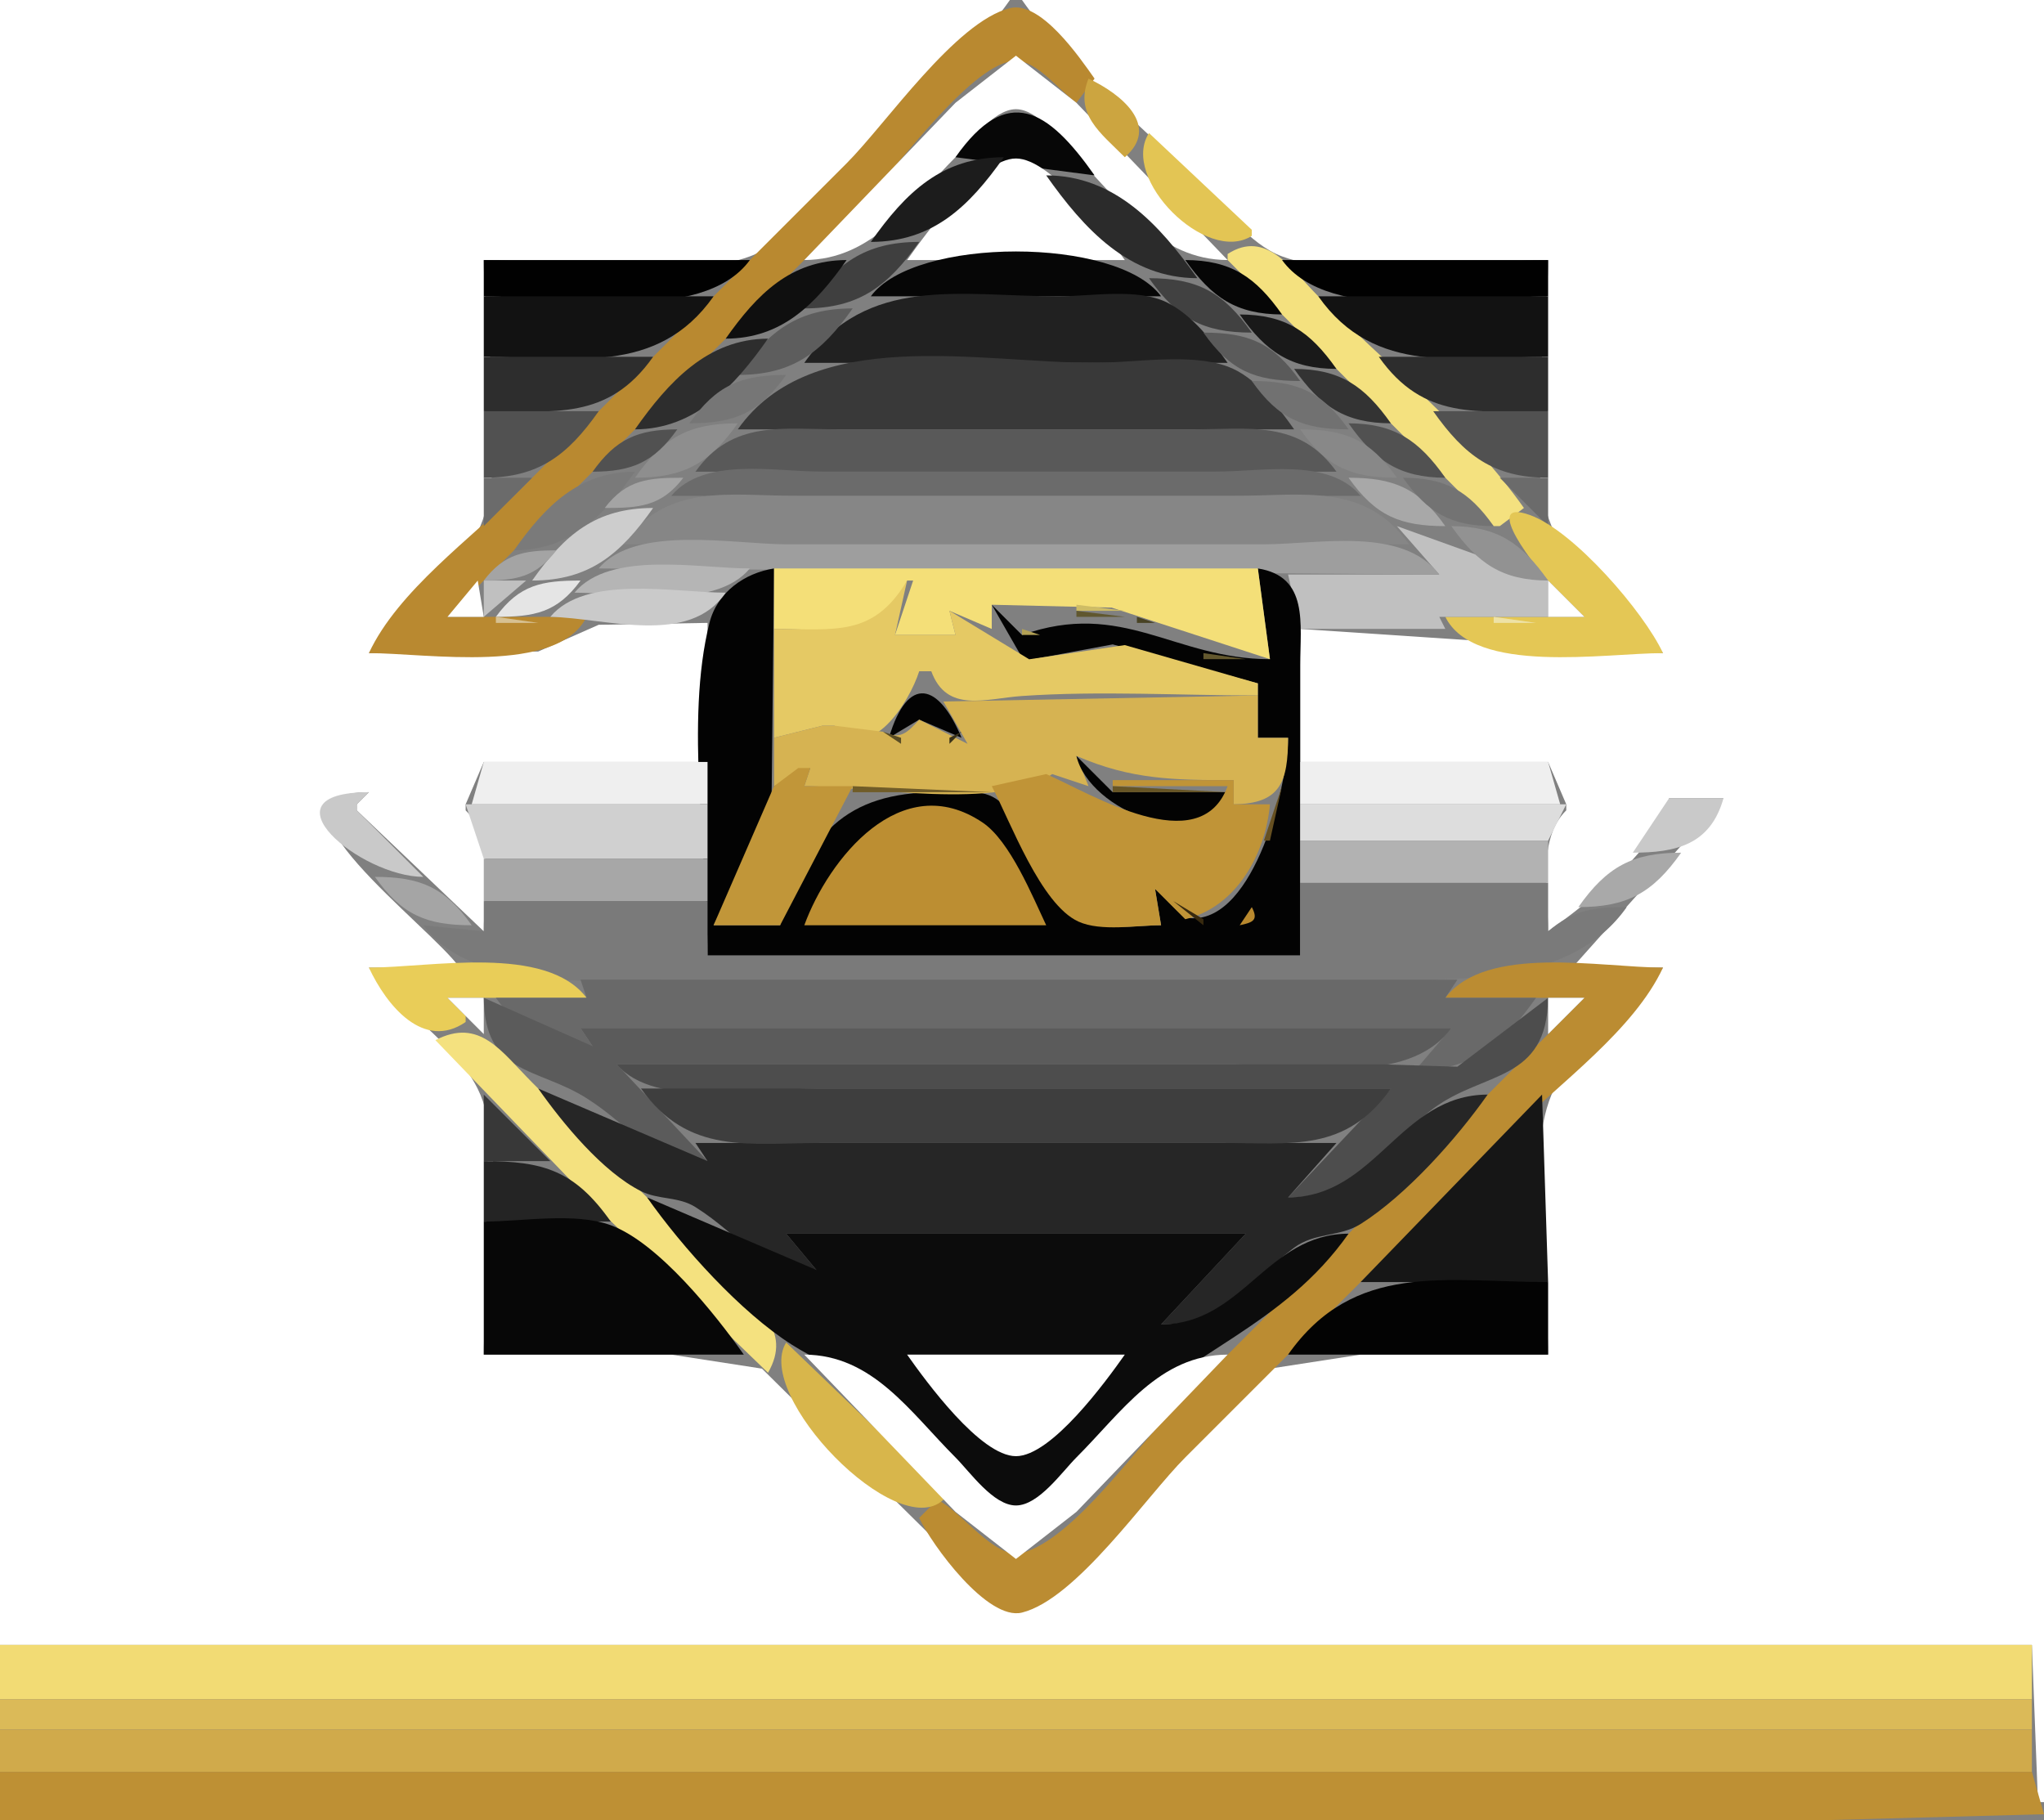 <?xml version="1.0" standalone="yes"?>
<svg width="338" height="301">
<rect width="100%" height="100%" fill="#808080" stroke="none"/>
<path style="fill:#ffffff; stroke:none;" d="M0 0L0 272L336 272L337 298L338 298L338 0L169 0C176.823 11.105 188.4 20.4 198 30C202.021 34.021 206.528 40.379 212 42.397C223.809 46.751 243.401 43 256 43C256 54.965 251.67 77.285 257.028 88C260.919 95.782 269.98 100.873 275 108L215 104L215 126L256 126L259 133L259 134C254.163 138.737 256 147.642 256 154C262.453 149.454 274.644 139.944 276 132L285 132L260 160L275 160C269.98 167.127 260.919 172.218 257.028 180C251.777 190.502 256 212.277 256 224L225 224L210 226.318L180 256L168 265.944L156 256L126 226.318L111 224L80 224C80 212.277 84.223 190.502 78.972 180C75.081 172.218 66.02 167.127 61 160L76 160C71.151 153.116 41.124 131.07 61 131L59 133L59 134L80 154C80 147.642 81.837 138.737 77 134L77 133L80 126L117 126L117 103L99 103.314L89 107.732L61 108C66.02 100.873 75.081 95.782 78.972 88C84.33 77.285 80 54.965 80 43C92.599 43 112.191 46.751 124 42.397C129.472 40.379 133.979 34.021 138 30C147.6 20.4 159.177 11.105 167 0L0 0z"/>
<path style="fill:#b98930; stroke:none;" d="M61 108C70.594 108 92.243 111.642 97 102L74 102L144 32C148.778 27.222 161.028 10.059 168 10.056C171.487 10.054 175.28 15.085 178 17L181 13C178.51 9.466 172.088 0.077 167 1.346C157.995 3.591 146.515 20.485 140 27L86 81C77.99 89.01 65.815 97.675 61 108z"/>
<path style="fill:#ffffff; stroke:none;" d="M133 43C144.311 42.96 150.503 33.496 158 26C160.391 23.61 164.247 18.056 168 18.056C171.753 18.056 175.609 23.61 178 26C185.497 33.496 191.689 42.96 203 43L178 17L168 9.207L158 17L133 43z"/>
<path style="fill:#cca540; stroke:none;" d="M180 13C177.618 18.868 182.022 22.008 186 26C191.96 20.837 185.383 15.511 180 13z"/>
<path style="fill:#070707; stroke:none;" d="M158 26L181 29C173.297 18.064 166.616 13.77 158 26z"/>
<path style="fill:#e3c554; stroke:none;" d="M190 22C185.176 29.491 199.509 43.824 207 39L207 38L190 22z"/>
<path style="fill:#ffffff; stroke:none;" d="M150 43L186 43C182.885 38.579 173.872 26.207 168 26.207C162.128 26.207 153.115 38.579 150 43z"/>
<path style="fill:#1c1c1c; stroke:none;" d="M144 40C154.222 39.992 160.221 34.204 166 26C155.778 26.008 149.779 31.796 144 40z"/>
<path style="fill:#2b2b2b; stroke:none;" d="M173 29C179.282 37.918 186.741 45.991 198 46C191.718 37.082 184.259 29.009 173 29z"/>
<path style="fill:#f4e17f; stroke:none;" d="M203 42L203 43L247 87L248 87L252 84C242.887 71.062 229.189 60.188 218 49C213.541 44.542 209.417 37.868 203 42z"/>
<path style="fill:#3f3f3f; stroke:none;" d="M133 51C141.995 50.993 146.812 47.365 152 40C143.005 40.007 138.188 43.635 133 51z"/>
<path style="fill:#010101; stroke:none;" d="M80 43L80 49C92.234 49 116.123 53.819 124 43L80 43z"/>
<path style="fill:#0f0f0f; stroke:none;" d="M120 56C129.272 55.967 134.807 50.372 140 43C130.728 43.033 125.193 48.628 120 56z"/>
<path style="fill:#060606; stroke:none;" d="M144 49L192 49C184.799 39.109 151.201 39.109 144 49M196 43C200.375 49.206 204.424 51.973 212 52C207.625 45.794 203.576 43.027 196 43z"/>
<path style="fill:#010101; stroke:none;" d="M212 43C219.877 53.819 243.766 49 256 49L256 43L212 43z"/>
<path style="fill:#414141; stroke:none;" d="M190 46C194.716 52.69 198.968 54.994 207 55C202.284 48.31 198.032 46.006 190 46z"/>
<path style="fill:#121212; stroke:none;" d="M80 49L80 59C94.552 59 108.634 62.294 118 49L80 49z"/>
<path style="fill:#212121; stroke:none;" d="M133 60L203 60C200.413 56.327 197.116 52.086 193 50.028C188.12 47.588 180.329 49 175 49C158.923 49 143.348 45.31 133 60z"/>
<path style="fill:#121212; stroke:none;" d="M218 49C227.366 62.294 241.448 59 256 59L256 49L218 49z"/>
<path style="fill:#5d5d5d; stroke:none;" d="M122 62C130.995 61.993 135.812 58.365 141 51C132.005 51.007 127.188 54.635 122 62z"/>
<path style="fill:#191919; stroke:none;" d="M205 52C209.375 58.206 213.424 60.973 221 61C216.625 54.794 212.576 52.027 205 52z"/>
<path style="fill:#5a5a5a; stroke:none;" d="M199 55C203.453 61.3 207.502 62.994 215 63C210.547 56.7 206.498 55.006 199 55z"/>
<path style="fill:#2d2d2d; stroke:none;" d="M105 71C114.974 70.965 121.467 63.855 127 56C117.026 56.035 110.533 63.145 105 71M80 59L80 68C91.672 68 100.553 69.564 108 59L80 59M228 59C235.447 69.564 244.328 68 256 68L256 59L228 59z"/>
<path style="fill:#393939; stroke:none;" d="M122 71L214 71C211.275 67.132 207.605 62.301 203 60.603C196.818 58.324 187.538 60 181 60C161.919 60 134.213 53.663 122 71z"/>
<path style="fill:#333333; stroke:none;" d="M214 61C218.375 67.206 222.424 69.973 230 70C225.625 63.794 221.576 61.027 214 61z"/>
<path style="fill:#767676; stroke:none;" d="M114 70C121.498 69.994 125.547 68.3 130 62C122.502 62.006 118.453 63.7 114 70z"/>
<path style="fill:#717171; stroke:none;" d="M207 63C211.453 69.3 215.502 70.994 223 71C218.547 64.7 214.498 63.006 207 63z"/>
<path style="fill:#515151; stroke:none;" d="M80 68L80 79C88.995 78.993 93.812 75.365 99 68L80 68M237 68C242.188 75.365 247.005 78.993 256 79L256 68L237 68z"/>
<path style="fill:#8e8e8e; stroke:none;" d="M105 79C113.032 78.994 117.284 76.69 122 70C113.968 70.006 109.716 72.31 105 79z"/>
<path style="fill:#515151; stroke:none;" d="M223 70C227.375 76.206 231.424 78.973 239 79C234.625 72.794 230.576 70.027 223 70M98 78C104.536 77.977 108.122 76.44 112 71C105.464 71.023 101.878 72.56 98 78z"/>
<path style="fill:#595959; stroke:none;" d="M115 78L221 78C214.849 69.37 206.564 71 197 71L139 71C129.436 71 121.151 69.37 115 78z"/>
<path style="fill:#888888; stroke:none;" d="M215 71C219.453 77.3 223.502 78.994 231 79C226.547 72.7 222.498 71.006 215 71z"/>
<path style="fill:#7a7a7a; stroke:none;" d="M85 91C94.272 90.967 99.807 85.372 105 78C95.728 78.033 90.193 83.628 85 91z"/>
<path style="fill:#6b6b6b; stroke:none;" d="M111 82L225 82C219.692 75.628 208.612 78 201 78L136 78C128.216 78 116.422 75.49 111 82M80 79L80 87L88 79L80 79z"/>
<path style="fill:#a4a4a4; stroke:none;" d="M100 84C105.693 83.996 109.368 83.767 113 79C107.307 79.004 103.632 79.233 100 84z"/>
<path style="fill:#a8a8a8; stroke:none;" d="M223 79C227.453 85.3 231.502 86.994 239 87C234.547 80.7 230.498 79.006 223 79z"/>
<path style="fill:#737373; stroke:none;" d="M232 79C236.132 84.845 239.927 86.975 247 87C242.868 81.155 239.073 79.025 232 79z"/>
<path style="fill:#6b6b6b; stroke:none;" d="M248 79L256 87L256 79L248 79z"/>
<path style="fill:#868686; stroke:none;" d="M103 90L233 90C225.731 79.717 215.302 82 204 82L132 82C120.698 82 110.269 79.717 103 90z"/>
<path style="fill:#cdcdcd; stroke:none;" d="M88 96C97.429 95.993 102.602 91.664 108 84C98.571 84.007 93.398 88.336 88 96z"/>
<path style="fill:#e4c755; stroke:none;" d="M262 102L239 102C243.757 111.642 265.406 108 275 108C271.81 101.16 260.279 87.808 253.02 85.176C244.415 82.055 254.702 94.699 255.995 95.995L262 102z"/>
<path style="fill:#c0c0c0; stroke:none;" d="M231 87L238 95L213 95L215 104L239 104L238 102L256 102L256 96L231 87z"/>
<path style="fill:#929292; stroke:none;" d="M240 87C244.375 93.206 248.424 95.973 256 96C251.625 89.794 247.576 87.027 240 87z"/>
<path style="fill:#9e9e9e; stroke:none;" d="M99 94L238 95C231.903 86.997 218.123 90 209 90L130 90C121.235 90 105.052 86.735 99 94z"/>
<path style="fill:#a4a4a4; stroke:none;" d="M80 96C85.368 95.981 88.623 95.433 92 91C86.632 91.019 83.377 91.567 80 96z"/>
<path style="fill:#b5b5b5; stroke:none;" d="M95 98C103.461 98 118.145 101.029 124 94C115.539 94 100.855 90.971 95 98z"/>
<path style="fill:#030303; stroke:none;" d="M117 158L215 158L215 110C215 103.2 216.466 95.322 208 94L210 109C194.183 108.998 185.68 99.079 169 105L164 100L169.326 109.292L184 106.558L208 113L208 122L213 122C212.995 129.364 207.556 152.261 197.054 151.836C194.956 151.752 192.729 148.151 191 147L192 153C187.917 153 181.946 154.086 178.29 151.972C171.048 147.786 171.463 136.379 164.61 132.028C161.984 130.36 157.959 131 155 131C139.866 130.999 133.265 138.031 129 153L118 153L127.571 134L128 94C123.132 94.751 118.586 97.943 117.318 103C113.232 119.289 117 141.175 117 158z"/>
<path style="fill:#f4df78; stroke:none;" d="M128 94L128 104C137.598 104 145.732 106.145 150 96L151 96L148 105L158 105L157 101L164 104L164 100L183.834 100.475L210 109L208 94L128 94z"/>
<path style="fill:#ffffff; stroke:none;" d="M79 96L74 102L80 102L79 96z"/>
<path style="fill:#c0c0c0; stroke:none;" d="M80 96L80 102L87 96L80 96z"/>
<path style="fill:#e5e5e5; stroke:none;" d="M82 102C88.324 101.995 92.101 101.355 96 96C89.676 96.005 85.899 96.645 82 102z"/>
<path style="fill:#e5c964; stroke:none;" d="M150 96C144.408 105.402 138.065 104 128 104L128 122L136 120L137 120L138 120C143.871 126.71 150.405 116.039 152 111L154 111C156.578 118.012 163 115.5 169 115.09C181.885 114.207 195.084 115 208 115L208 113L186 106.673L170.184 109.019L157 101L158 105L148 105L150 96z"/>
<path style="fill:#ffffff; stroke:none;" d="M256 96L256 102L262 102L256 96z"/>
<path style="fill:#cacaca; stroke:none;" d="M91 102C100.223 102.19 113.968 106.917 120 98C111.539 98 96.855 94.971 91 102z"/>
<path style="fill:#cebc65; stroke:none;" d="M178 100L178 101L186 101L178 100z"/>
<path style="fill:#60572f; stroke:none;" d="M178 101L178 102L186 102L178 101z"/>
<path style="fill:#d7c192; stroke:none;" d="M82 102L82 103L89 103L82 102z"/>
<path style="fill:#403728; stroke:none;" d="M97 102L98 103L97 102z"/>
<path style="fill:#484224; stroke:none;" d="M188 102L188 103L191 103L188 102z"/>
<path style="fill:#494531; stroke:none;" d="M238 102L239 103L238 102z"/>
<path style="fill:#eee2a6; stroke:none;" d="M247 102L247 103L254 103L247 102z"/>
<path style="fill:#6e6436; stroke:none;" d="M191.667 103.333L192.333 103.667L191.667 103.333z"/>
<path style="fill:#b3a155; stroke:none;" d="M169 104L169 105L172 105L169 104z"/>
<path style="fill:#63582e; stroke:none;" d="M199 108L199 109L206 109L199 108z"/>
<path style="fill:#968444; stroke:none;" d="M152.667 111.333L153.333 111.667L152.667 111.333z"/>
<path style="fill:#453d20; stroke:none;" d="M152.667 112.333L153.333 112.667L152.667 112.333z"/>
<path style="fill:#030303; stroke:none;" d="M147 122L152 119L159 122C155.29 112.996 150.111 111.436 147 122z"/>
<path style="fill:#d6b352; stroke:none;" d="M156 116L160 123L152 119C149.967 121.26 148.819 122.369 146 121L138 120L137 120L136 120L128 122L128 130L134 127L133 130C143.549 130 165.3 134.094 174 128L180 130L178 125C187.067 128.934 194.105 129 204 129L204 133C211.8 132.907 212.975 129.253 213 122L208 122L208 115L156 116z"/>
<path style="fill:#4f4421; stroke:none;" d="M157.333 118.667L157.667 119.333L157.333 118.667z"/>
<path style="fill:#594c24; stroke:none;" d="M146 121L149 123L149 122L146 121z"/>
<path style="fill:#3a3218; stroke:none;" d="M159 121L157 122L157 123L159 121z"/>
<path style="fill:#030303; stroke:none;" d="M178 125C180.095 134.129 198.728 141.628 203 131L184 131L178 125z"/>
<path style="fill:#efefef; stroke:none;" d="M80 126L78 133L117 133L117 126L80 126M215 126L215 133L258 133L256 126L215 126z"/>
<path style="fill:#c19639; stroke:none;" d="M132 127L128 130L118 153L129 153L141 130L133 130L134 127L132 127z"/>
<path style="fill:#c09437; stroke:none;" d="M173 128L164 130C167.095 135.877 172.09 149.564 178.34 152.397C182.068 154.087 187.972 153 192 153L191 147L196 152C204.44 149.988 209.277 141.215 210 133L204 133L204 129L184 129L184 130L203 130C198.418 142.463 180.298 131.187 173 128z"/>
<path style="fill:#705c28; stroke:none;" d="M141 130L141 131L164 131L141 130z"/>
<path style="fill:#675525; stroke:none;" d="M184 130L184 131L203 131L184 130z"/>
<path style="fill:#665021; stroke:none;" d="M212 130L209 139L210 139L212 130z"/>
<path style="fill:#c9c9c9; stroke:none;" d="M70 145L59 134L59 133L61 131C42.716 131.014 59.663 144.992 70 145z"/>
<path style="fill:#51421d; stroke:none;" d="M140.333 131.667L140.667 132.333L140.333 131.667z"/>
<path style="fill:#c9c9c9; stroke:none;" d="M276 132L270 141C277.175 140.994 282.841 139.688 285 132L276 132z"/>
<path style="fill:#d0d0d0; stroke:none;" d="M77 133L80 142L117 142L117 133L77 133z"/>
<path style="fill:#dddddd; stroke:none;" d="M215 133L215 139L256 139L259 133L215 133z"/>
<path style="fill:#bc8e32; stroke:none;" d="M133 153L173 153C170.716 148.165 167.009 139.066 162.505 136.028C148.959 126.888 136.981 142.126 133 153z"/>
<path style="fill:#b2b2b2; stroke:none;" d="M215 139L215 146L256 146L256 139L215 139z"/>
<path style="fill:#a9a9a9; stroke:none;" d="M261 150C269.032 149.994 273.284 147.69 278 141C269.968 141.006 265.716 143.31 261 150z"/>
<path style="fill:#a7a7a7; stroke:none;" d="M80 142L80 149L117 149L117 142L80 142z"/>
<path style="fill:#a5a5a5; stroke:none;" d="M62 145C66.453 151.3 70.502 152.994 78 153C73.547 146.7 69.498 145.006 62 145z"/>
<path style="fill:#554017; stroke:none;" d="M173 146L175 149L173 146z"/>
<path style="fill:#7a7a7a; stroke:none;" d="M215 146L215 158L117 158L117 149L80 149L80 154L70 153C78.282 164.619 101.87 162 115 162L226 162C240.891 162 259.751 163.128 269 150C263.572 150.004 260.252 150.404 256 154L256 146L215 146z"/>
<path style="fill:#3b2d11; stroke:none;" d="M131 147L130 150L131 147z"/>
<path style="fill:#382a0f; stroke:none;" d="M194 149L199 153L199 152L194 149z"/>
<path style="fill:#b9892e; stroke:none;" d="M207 150L205 153C207.251 152.527 208.118 152.14 207 150z"/>
<path style="fill:#e9cd58; stroke:none;" d="M61 160C63.953 166.332 70.073 173.758 77 169L77 168L74 165L97 165C90.23 156.114 71.237 160 61 160z"/>
<path style="fill:#bb8c32; stroke:none;" d="M239 165L262 165L195 232C188.678 238.322 177.695 254.51 169 256.793C164.546 257.963 158.958 249.846 155 248L152 251C154.065 255.429 163.282 268.08 169 266.654C178.005 264.409 189.485 247.515 196 241L250 187C258.01 178.99 270.185 170.325 275 160C264.763 160 245.77 156.114 239 165z"/>
<path style="fill:#696969; stroke:none;" d="M96 162L97 165L82 165C86.453 171.3 90.502 172.994 98 173L96 170L240 170L234 177C243.429 176.993 248.602 172.664 254 165L239 165L241 162L96 162z"/>
<path style="fill:#ffffff; stroke:none;" d="M74 165L80 171L80 165L74 165z"/>
<path style="fill:#5b5b5b; stroke:none;" d="M80 165C80.152 177.845 88.77 176.404 97 181.603C104.919 186.606 106.878 191.992 117 192L102 176L204 176C215.017 176 232.821 179.86 240 170L96 170L98 173L80 165z"/>
<path style="fill:#4d4d4d; stroke:none;" d="M102 176C108.246 183.498 125.921 180 135 180L230 180L213 198C224.943 197.991 228.184 189.924 237 183.318C245.316 177.086 255.834 179.019 256 165L241 176.393L229 176.015L200 176L102 176z"/>
<path style="fill:#ffffff; stroke:none;" d="M256 165L256 171L262 165L256 165z"/>
<path style="fill:#f4e17f; stroke:none;" d="M72 172L99 200L127 227C131.121 219.835 124.958 215.958 120 211L88 179C82.912 173.912 79.355 168.193 72 172z"/>
<path style="fill:#262626; stroke:none;" d="M89 180C93.05 185.749 99.629 193.773 106 196.972C108.888 198.422 112.19 197.828 115 199.603C122.919 204.606 124.878 209.992 135 210L130 204L206 204L192 219C203.027 218.991 205.801 212.462 214 206.318C217.394 203.775 221.531 204.588 225 202.397C232.578 197.609 240.865 188.289 246 181C231.456 181.051 227.544 197.949 213 198L221 189L115 189L117 192L89 180z"/>
<path style="fill:#3e3e3e; stroke:none;" d="M106 180C113.79 191.05 123.837 189 136 189L202 189C213.683 189 222.55 190.568 230 180L106 180z"/>
<path style="fill:#383838; stroke:none;" d="M80 181L80 192L91 192L80 181z"/>
<path style="fill:#161616; stroke:none;" d="M255 181L225 212L256 212L255 181z"/>
<path style="fill:#242424; stroke:none;" d="M80 192L80 202L101 202C95.046 193.548 89.834 192 80 192z"/>
<path style="fill:#0c0c0c; stroke:none;" d="M107 198C112.789 206.218 122.463 217.003 131 222.397C138.031 226.838 143.432 227.433 150 234C153.85 237.85 162.186 249.793 168 249.793C173.359 249.793 180.489 239.511 184 236C196.591 223.409 212.17 219.374 223 204C209.445 204.048 205.555 218.952 192 219L206 204L130 204L135 210L107 198z"/>
<path style="fill:#070707; stroke:none;" d="M80 202L80 224L123 224C118.265 217.278 108.865 205.503 101 202.603C95.065 200.415 86.282 202 80 202z"/>
<path style="fill:#030303; stroke:none;" d="M213 224L256 224L256 212C239.03 212 223.914 208.506 213 224z"/>
<path style="fill:#d8b64b; stroke:none;" d="M130 222C124.556 230.674 148.307 255.234 156 248L156 247L130 222z"/>
<path style="fill:#ffffff; stroke:none;" d="M133 224L158 250L168 257.793L178 250L203 224C191.689 224.04 185.497 233.504 178 241C175.609 243.39 171.753 248.944 168 248.944C164.247 248.944 160.391 243.39 158 241C150.503 233.504 144.311 224.04 133 224M150 224C153.115 228.421 162.128 240.793 168 240.793C173.872 240.793 182.885 228.421 186 224L150 224z"/>
<path style="fill:#f2db74; stroke:none;" d="M0 272L0 281L336 281L336 272L0 272z"/>
<path style="fill:#dbba58; stroke:none;" d="M0 281L0 286L336 286L336 281L0 281z"/>
<path style="fill:#d0aa4b; stroke:none;" d="M0 286L0 293L336 293L336 286L0 286z"/>
<path style="fill:#be9034; stroke:none;" d="M0 293L0 301L229 301L301 301L338 300L336 293L0 293z"/>
<path style="fill:#ffffff; stroke:none;" d="M336.667 300.333L337.333 300.667L336.667 300.333z"/>
</svg>
